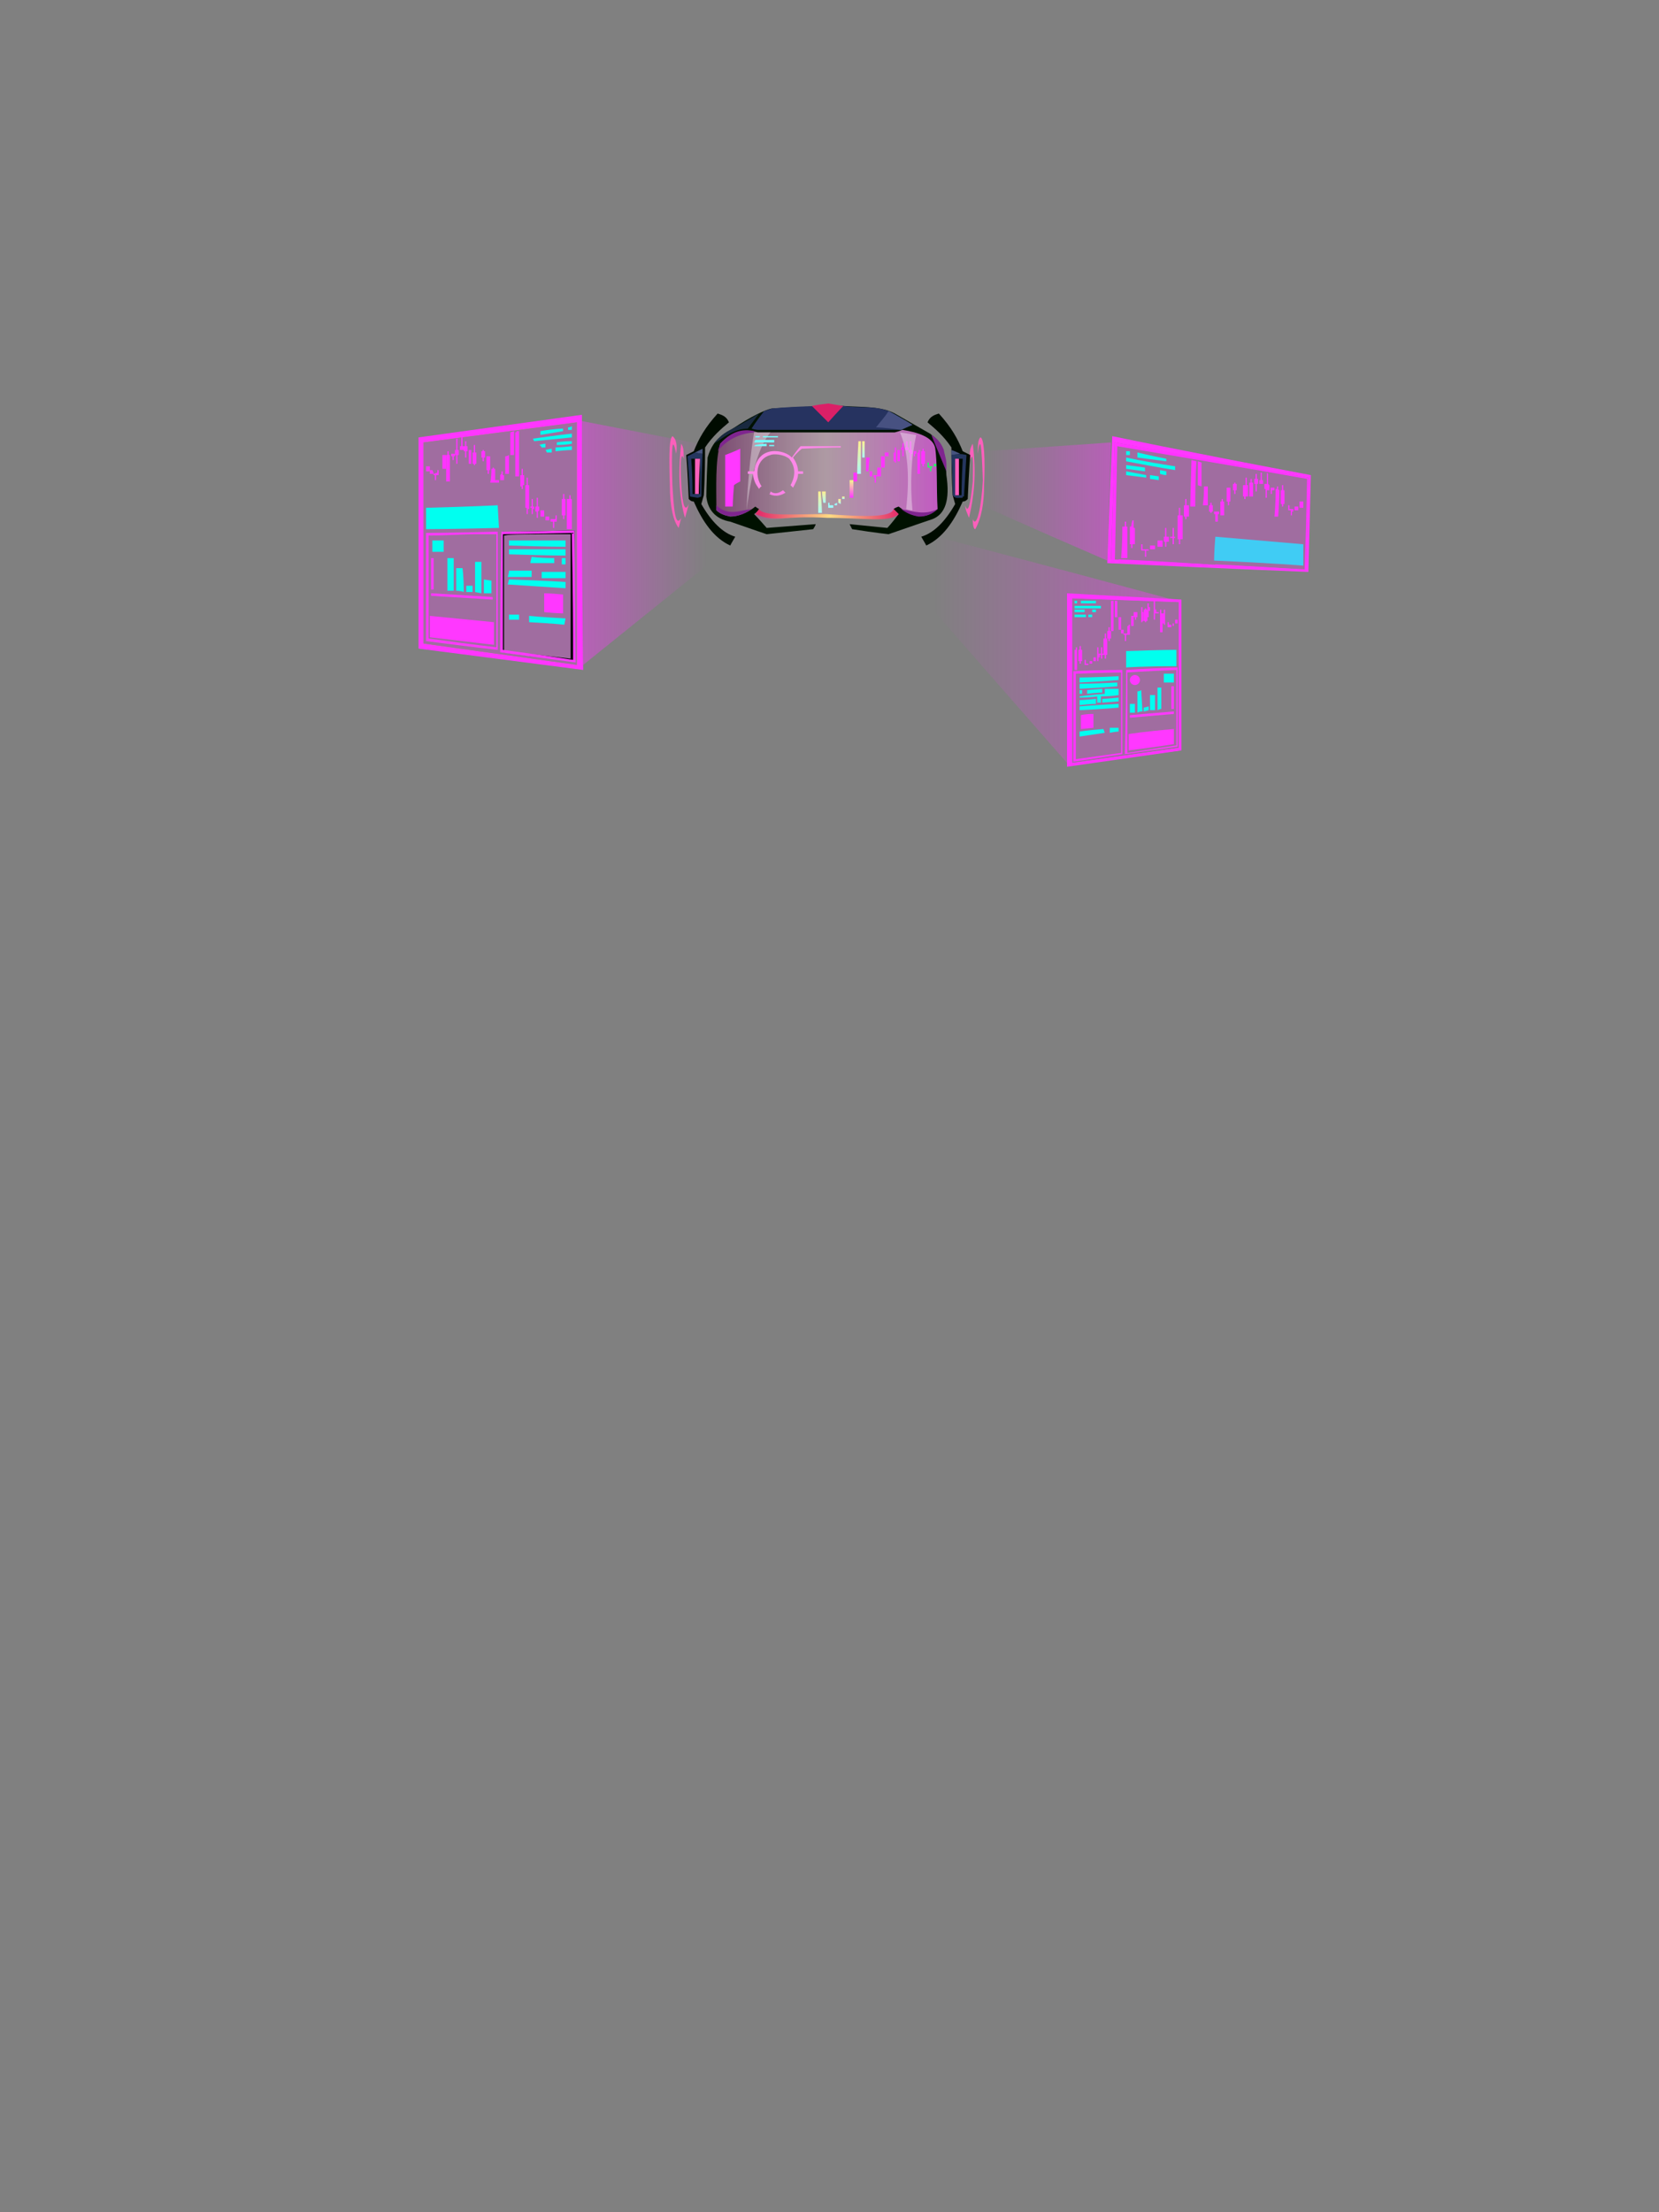 <?xml version="1.0" encoding="UTF-8"?><svg width="1320px" height="1760px" viewBox="0 0 1320 1760" version="1.1" xmlns="http://www.w3.org/2000/svg" xmlns:xlink="http://www.w3.org/1999/xlink"><rect x="0" y="0" width="1320" height="1760" fill="#808080" stroke="none"/><defs><linearGradient x1="0%" y1="44%" x2="80%" y2="44%" id="id-105187"><stop stop-color="#FF37FF" offset="0%"></stop><stop stop-color="#FF37FF" offset="100%" stop-opacity="0"></stop></linearGradient><linearGradient x1="100%" y1="50%" x2="0%" y2="50%" id="id-105188"><stop stop-color="#FF37FF" offset="0%"></stop><stop stop-color="#FF37FF" offset="100%" stop-opacity="0"></stop></linearGradient><linearGradient x1="100%" y1="50%" x2="0%" y2="50%" id="id-105189"><stop stop-color="#FF37FF" offset="0%"></stop><stop stop-color="#FF37FF" offset="100%" stop-opacity="0"></stop></linearGradient><linearGradient x1="100%" y1="50%" x2="0%" y2="50%" id="id-105190"><stop stop-color="#FF37FF" offset="0%"></stop><stop stop-color="#EFBFD6" offset="50%" stop-opacity="0.794"></stop><stop stop-color="#71135F" offset="100%"></stop></linearGradient><linearGradient x1="100%" y1="50%" x2="2%" y2="50%" id="id-105191"><stop stop-color="#E32B6B" offset="0%"></stop><stop stop-color="#FEDB82" offset="49%"></stop><stop stop-color="#E32B6B" offset="100%"></stop></linearGradient><linearGradient x1="50%" y1="1%" x2="50%" y2="100%" id="id-105192"><stop stop-color="#FFEF90" offset="0%"></stop><stop stop-color="#AAF8F6" offset="100%"></stop></linearGradient><linearGradient x1="50%" y1="0%" x2="50%" y2="100%" id="id-105193"><stop stop-color="#FFEF90" offset="1%"></stop><stop stop-color="#AAF8F6" offset="100%"></stop></linearGradient><linearGradient x1="50%" y1="1%" x2="50%" y2="100%" id="id-105194"><stop stop-color="#FFEF90" offset="0%"></stop><stop stop-color="#AAF8F6" offset="100%"></stop></linearGradient><linearGradient x1="50%" y1="1%" x2="50%" y2="100%" id="id-105195"><stop stop-color="#FFEF90" offset="0%"></stop><stop stop-color="#AAF8F6" offset="100%"></stop></linearGradient><linearGradient x1="50%" y1="0%" x2="50%" y2="100%" id="id-105196"><stop stop-color="#F5F58F" offset="0%"></stop><stop stop-color="#FF38FF" offset="100%"></stop></linearGradient><linearGradient x1="50%" y1="1%" x2="50%" y2="100%" id="id-105197"><stop stop-color="#FFEF90" offset="0%"></stop><stop stop-color="#AAF8F6" offset="100%"></stop></linearGradient><linearGradient x1="50%" y1="0%" x2="50%" y2="100%" id="id-105198"><stop stop-color="#FFEF90" offset="0%"></stop><stop stop-color="#AAF8F6" offset="100%"></stop><stop stop-color="#AAF8F6" offset="100%"></stop></linearGradient></defs><g transform=" translate(333,321)" id="id-105199"><path d=" M 4,31 L 126,15 L 126,208 L 4,191 C 4,84 4,31 4,31 Z" fill="#FF37FF" fill-opacity="0.250" id="id-105200"></path><path d=" M 128,12 L 128,210 L 2,193 L 2,29 L 128,12 Z M 126,15 L 4,31 L 4,31 L 4,191 L 126,208 L 126,15 Z" fill="#56D20C" id="id-105201"></path><path d=" M 130,9 C 130,140 131,208 131,212 L 131,212 L 131,212 L 0,195 L 0,27 C 87,15 130,9 130,9 Z M 126,15 L 4,31 L 4,31 L 4,191 L 126,208 L 126,15 Z" fill="#FF36FF" id="id-105201"></path><path d=" M 9,169 C 9,181 9,186 9,186 L 60,192 L 60,174 L 9,169 Z" fill="#FF38FF" id="id-105203"></path><path d=" M 10,153 C 10,151 10,151 10,151 L 59,154 L 59,156 C 26,154 10,153 10,153 Z" fill="#FF37FF" id="id-105204"></path><path d=" M 10,148 L 12,148 L 12,123 L 10,123 C 10,140 10,148 10,148 Z" fill="#FF37FF" id="id-105205"></path><path d=" M 23,149 C 26,149 28,149 28,149 C 28,131 28,123 28,123 L 23,123 C 23,140 23,149 23,149 Z" fill="#00FFF0" id="id-105206"></path><path d=" M 30,149 C 34,149 36,150 36,150 C 36,137 35,131 35,131 L 30,131 C 30,143 30,149 30,149 Z" fill="#00FFF0" id="id-105207"></path><path d=" M 38,150 C 38,146 38,145 38,145 L 43,145 L 43,150 L 38,150 Z" fill="#00FFF0" id="id-105208"></path><polygon points="45 150 45 126 50 126 50 151" fill="#00FFF0" id="id-105209"></polygon><path d=" M 52,151 C 52,144 52,140 52,140 L 58,141 L 58,151 L 52,151 Z" fill="#00FFF0" id="id-105210"></path><path d=" M 20,109 C 14,109 11,109 11,109 C 11,115 11,118 11,118 L 20,118 C 20,112 20,109 20,109 Z" fill="#00FFF0" id="id-105211"></path><path d=" M 124,101 L 124,205 C 124,205 105,203 67,198 L 67,198 L 67,193 C 67,193 67,192 67,192 L 67,188 C 67,188 67,188 67,187 L 67,183 C 67,183 67,183 67,182 L 67,178 C 67,177 67,177 67,177 L 67,173 C 67,173 67,172 67,172 L 67,168 C 67,167 67,167 67,167 L 67,163 C 67,163 67,163 67,162 L 67,157 C 67,157 67,156 67,156 L 67,152 C 67,152 67,151 67,151 L 67,148 C 67,148 67,147 67,147 L 67,142 C 67,142 67,141 67,141 L 67,138 C 67,137 67,137 67,136 L 67,133 C 67,133 67,132 67,132 L 67,127 C 67,126 67,126 67,125 L 67,122 C 67,121 67,121 67,120 L 67,117 C 67,115 67,113 67,111 L 67,108 C 67,107 67,106 67,106 L 67,102 C 67,102 67,102 67,102 L 67,102 C 68,102 87,102 124,101 L 124,101 Z M 121,104 C 89,104 71,104 69,105 L 69,105 C 69,105 69,105 69,105 L 68,105 L 68,105 C 68,162 68,193 68,196 L 68,196 C 68,196 68,196 68,196 L 68,197 L 68,197 C 103,201 121,203 121,203 L 121,104 Z" id="id-105201"></path><path d=" M 72,109 C 72,112 72,113 72,113 C 102,114 117,114 117,114 L 117,109 C 87,109 72,109 72,109 Z" fill="#00FFF0" id="id-105213"></path><path d=" M 72,116 C 72,119 72,120 72,120 C 102,121 117,121 117,121 L 117,116 C 87,116 72,116 72,116 Z" fill="#00FFF0" id="id-105214"></path><path d=" M 90,122 C 89,126 89,127 89,127 C 102,127 108,127 108,127 L 108,123 C 96,123 90,122 90,122 Z" fill="#00FFF0" id="id-105215"></path><path d=" M 117,123 C 115,123 114,123 114,123 C 114,126 114,128 114,128 L 117,128 C 117,124 117,123 117,123 Z" fill="#00FFF0" id="id-105216"></path><path d=" M 117,134 C 104,134 98,134 98,134 C 98,137 98,139 98,139 L 117,139 C 117,136 117,134 117,134 Z" fill="#00FFF0" id="id-105217"></path><path d=" M 117,142 C 117,145 117,147 117,147 C 87,145 71,144 71,144 L 72,140 C 102,141 117,142 117,142 Z" fill="#00FFF0" id="id-105218"></path><path d=" M 90,138 C 78,138 71,138 71,138 C 72,135 72,133 72,133 L 90,133 C 90,137 90,138 90,138 Z" fill="#00FFF0" id="id-105219"></path><path d=" M 100,151 C 100,161 100,166 100,166 C 110,167 115,167 115,167 L 115,152 C 105,151 100,151 100,151 Z" fill="#FF37FF" id="id-105220"></path><path d=" M 88,169 C 88,172 88,174 88,174 C 107,175 116,176 116,176 L 117,171 C 98,170 88,169 88,169 Z" fill="#00FFF0" id="id-105221"></path><path d=" M 80,168 C 74,168 72,168 72,168 C 72,170 72,172 72,172 L 80,172 C 80,169 80,168 80,168 Z" fill="#00FFF0" id="id-105222"></path><path d=" M 122,100 C 120,100 118,100 118,100 C 118,84 118,76 118,76 C 119,76 120,76 120,76 C 120,74 120,73 120,73 C 120,73 121,73 121,73 C 121,75 121,76 121,76 L 122,76 C 122,92 122,100 122,100 Z" fill="#FF34FF" id="id-105223"></path><path d=" M 109,89 C 110,89 110,89 110,89 C 110,92 110,94 110,94 C 108,94 108,94 108,94 C 108,97 108,99 108,99 C 107,99 107,99 107,99 C 107,96 107,94 107,94 C 106,94 105,94 105,94 C 105,93 105,92 105,92 L 109,92 C 109,90 109,89 109,89 Z" fill="#FF34FF" id="id-105224"></path><path d=" M 104,90 C 104,92 104,93 104,93 C 102,93 101,93 101,93 L 101,90 C 103,90 104,90 104,90 Z" fill="#FF34FF" id="id-105225"></path><path d=" M 100,90 C 98,90 97,90 97,90 C 97,87 97,85 97,85 L 100,85 C 100,88 100,90 100,90 Z" fill="#FF34FF" id="id-105226"></path><path d=" M 93,86 C 94,86 94,86 94,86 C 94,89 94,91 94,91 L 95,91 C 95,87 95,86 95,86 C 96,85 96,85 96,85 C 96,83 96,82 96,82 L 95,82 C 95,78 95,75 95,75 C 94,75 94,75 94,75 C 94,80 94,82 94,82 L 93,82 C 93,84 93,86 93,86 Z" fill="#FF34FF" id="id-105227"></path><path d=" M 91,88 C 90,88 90,88 90,88 C 90,85 90,83 90,83 C 89,83 89,83 89,83 C 89,83 89,82 89,82 C 89,82 90,82 90,82 C 90,78 90,76 90,76 C 90,76 91,76 91,76 C 91,80 91,82 91,82 C 91,82 92,82 92,82 C 92,83 92,84 92,84 L 91,84 C 91,87 91,88 91,88 Z" fill="#FF34FF" id="id-105228"></path><path d=" M 86,88 C 86,88 87,88 87,88 C 87,85 87,84 87,84 C 88,84 88,84 88,84 C 88,71 88,65 88,65 C 87,65 87,65 87,65 C 87,61 87,59 87,59 C 86,59 86,59 86,59 C 86,63 86,65 86,65 C 85,65 85,65 85,65 C 85,77 85,83 85,83 L 86,83 C 86,86 86,88 86,88 Z" fill="#FF34FF" id="id-105229"></path><path d=" M 83,68 C 82,68 82,68 82,68 C 82,66 82,66 82,66 C 81,66 81,66 81,66 C 81,60 81,57 81,57 C 81,57 82,57 82,57 C 82,54 82,52 82,52 C 83,52 83,52 83,52 C 83,56 83,57 83,57 C 84,57 84,57 84,57 L 84,65 L 83,65 C 83,67 83,68 83,68 Z" fill="#FF34FF" id="id-105230"></path><path d=" M 77,58 C 79,58 80,58 80,58 C 80,34 80,22 80,22 C 79,22 78,22 78,22 C 78,21 78,21 78,21 C 78,21 78,21 78,21 C 78,22 78,23 78,23 L 77,23 C 77,46 77,58 77,58 Z" fill="#FF34FF" id="id-105231"></path><path d=" M 76,41 C 74,41 73,41 73,41 C 73,29 73,23 73,23 L 76,22 C 76,35 76,41 76,41 Z" fill="#FF34FF" id="id-105232"></path><path d=" M 69,42 C 71,42 72,41 72,41 C 72,51 72,56 72,56 L 69,56 C 69,47 69,42 69,42 Z" fill="#FF34FF" id="id-105233"></path><path d=" M 68,61 C 66,61 65,61 65,61 C 65,58 65,57 65,57 C 66,56 66,56 66,56 C 66,55 66,54 66,54 L 67,54 L 67,57 L 68,57 C 68,59 68,61 68,61 Z" fill="#FF34FF" id="id-105234"></path><path d=" M 63,69 C 63,69 63,69 63,69 C 63,65 63,63 63,63 C 64,63 64,63 64,63 C 64,61 64,61 64,61 C 62,61 61,61 61,61 L 61,63 L 63,63 C 63,67 63,69 63,69 Z" fill="#FF34FF" id="id-105235"></path><path d=" M 57,63 C 60,63 61,63 61,63 C 61,56 61,52 61,52 C 60,52 60,52 60,52 C 60,51 60,51 60,51 C 59,51 59,51 59,51 C 59,52 59,52 59,52 L 58,52 C 58,60 57,63 57,63 Z" fill="#FF34FF" id="id-105236"></path><path d=" M 56,53 C 56,55 56,56 56,56 C 55,56 55,56 55,56 C 55,54 55,53 55,53 C 54,53 54,53 54,53 C 54,46 54,42 54,42 L 57,42 L 57,53 C 56,53 56,53 56,53 Z" fill="#FF34FF" id="id-105237"></path><path d=" M 51,43 C 51,45 51,46 51,46 C 52,46 52,46 52,46 C 52,44 52,43 52,43 C 53,43 53,43 53,43 C 53,40 53,38 53,38 C 53,38 52,38 52,38 C 52,38 52,37 52,37 C 52,37 51,37 51,37 C 51,38 51,38 51,38 L 50,38 L 50,43 C 51,43 51,43 51,43 Z" fill="#FF34FF" id="id-105238"></path><path d=" M 46,48 C 45,48 45,48 45,48 C 45,49 45,49 45,49 C 44,49 44,49 44,49 C 44,48 44,48 44,48 C 44,48 43,48 43,48 C 43,42 43,39 43,39 C 44,39 44,39 44,39 C 44,35 44,33 44,33 L 45,33 L 45,39 L 46,39 C 46,45 46,48 46,48 Z" fill="#FF34FF" id="id-105239"></path><path d=" M 40,48 C 40,48 41,48 41,48 C 41,49 41,50 41,50 C 41,50 41,50 41,50 C 41,48 41,48 41,48 C 42,48 42,48 42,48 C 42,40 42,37 42,37 C 42,37 41,37 41,37 C 41,35 41,34 41,34 L 41,34 C 41,36 41,37 41,37 L 40,37 C 40,44 40,48 40,48 Z" fill="#FF34FF" id="id-105240"></path><path d=" M 38,43 C 38,43 37,43 37,43 C 37,39 37,38 37,38 C 37,38 36,38 36,38 C 36,35 36,34 36,34 C 37,34 37,34 37,34 C 37,31 37,30 37,30 L 38,30 L 38,34 L 39,34 L 39,38 L 38,38 C 38,41 38,43 38,43 Z" fill="#FF34FF" id="id-105241"></path><path d=" M 33,37 C 33,35 33,34 33,34 L 34,34 L 34,27 L 35,27 L 35,34 L 36,34 L 36,37 C 34,37 33,37 33,37 Z" fill="#FF34FF" id="id-105242"></path><polygon points="30 28 31 28 31 37 32 37 32 41 31 41 31 48 30 48 30 41 29 41 29 37 30 37" fill="#FF34FF" id="id-105243"></polygon><polygon points="29 40 29 42 28 42 28 45 27 45 27 42 26 42 26 40" fill="#FF34FF" id="id-105244"></polygon><path d=" M 25,62 C 23,62 22,62 22,62 C 22,48 22,41 22,41 L 23,41 C 23,39 23,38 23,38 L 24,38 L 24,41 L 25,41 C 25,55 25,62 25,62 Z" fill="#FF34FF" id="id-105245"></path><path d=" M 19,52 L 20,52 C 20,54 20,54 20,54 L 20,54 L 20,52 L 22,52 L 22,41 L 20,41 L 20,37 L 20,37 L 20,41 L 19,41 C 19,49 19,52 19,52 Z" fill="#FF34FF" id="id-105246"></path><path d=" M 16,53 C 16,55 16,57 16,57 L 14,57 C 14,59 14,61 14,61 L 13,61 C 13,58 13,57 13,57 C 13,57 12,57 12,57 C 12,56 12,56 12,56 L 15,55 L 15,53 C 16,53 16,53 16,53 Z" fill="#FF34FF" id="id-105247"></path><path d=" M 12,56 L 9,56 C 9,54 9,53 9,53 L 11,53 C 12,55 12,56 12,56 Z" fill="#FF34FF" id="id-105248"></path><path d=" M 9,54 L 6,54 L 6,50 L 9,50 C 9,52 9,54 9,54 Z" fill="#FF34FF" id="id-105249"></path><path d=" M 6,100 C 6,89 6,83 6,83 C 44,82 63,81 63,81 L 64,99 C 25,100 6,100 6,100 Z" fill="#00FFF0" id="id-105250"></path><path d=" M 101,37 C 105,36 106,36 106,36 C 106,38 106,39 106,39 L 102,39 C 102,38 101,37 101,37 Z" fill="#00FFF0" id="id-105251"></path><path d=" M 98,35 C 97,33 96,33 96,33 C 99,32 101,32 101,32 L 101,35 C 99,35 98,35 98,35 Z" fill="#00FFF0" id="id-105252"></path><path d=" M 92,30 C 91,28 91,28 91,28 C 112,25 122,24 122,24 L 122,27 C 102,29 92,30 92,30 Z" fill="#00FFF0" id="id-105253"></path><path d=" M 110,31 C 110,33 110,33 110,33 C 118,33 122,32 122,32 L 122,30 C 114,30 110,31 110,31 Z" fill="#00FFF0" id="id-105254"></path><path d=" M 109,35 C 109,37 109,38 109,38 C 118,37 122,37 122,37 L 122,34 C 113,35 109,35 109,35 Z" fill="#00FFF0" id="id-105255"></path><path d=" M 97,25 C 97,23 97,22 97,22 C 109,20 115,20 115,20 L 115,22 C 103,24 97,25 97,25 Z" fill="#00FFF0" id="id-105256"></path><path d=" M 119,21 C 119,20 119,19 119,19 C 121,19 122,18 122,18 L 122,21 C 120,21 119,21 119,21 Z" fill="#00FFF0" id="id-105257"></path><path d=" M 116,92 C 116,92 115,92 115,92 C 115,90 115,89 115,89 C 114,89 114,89 114,89 C 114,81 114,76 114,76 C 115,76 115,76 115,76 C 115,73 115,72 115,72 L 116,72 C 116,75 116,76 116,76 L 117,76 L 117,89 L 116,89 L 116,92 Z" fill="#FF34FF" id="id-105258"></path><polygon points="520 155 520 286 605 274 605 158" fill="#FF37FF" fill-opacity="0.250" id="id-105259"></polygon><polygon points="130 14 254 38 254 109 131 208" fill="url(#id-105187)" opacity="0.429" id="id-105260"></polygon><path d=" M 516,151 L 607,156 L 607,276 L 516,289 L 516,151 Z M 520,155 L 520,286 L 605,274 L 605,158 L 520,155 Z" fill="#FF34FF" id="id-105201"></path><path d=" M 518,153 L 606,157 L 606,276 L 518,288 L 518,153 Z M 520,155 L 520,286 L 605,274 L 605,158 L 520,155 Z" fill="#FF34FF" id="id-105201"></path><polygon points="522 168 522 170 531 170 531 168" fill="#00FFEE" id="id-105263"></polygon><polygon points="533 168 533 170 536 170 536 168" fill="#00FFEE" id="id-105264"></polygon><polygon points="522 164 522 166 530 166 530 164" fill="#00FFEE" id="id-105265"></polygon><polygon points="536 164 536 166 539 166 539 164" fill="#00FFEE" id="id-105266"></polygon><polygon points="522 163 522 161 543 161 543 163" fill="#00FFEE" id="id-105267"></polygon><polygon points="522 157 522 159 524 159 524 157" fill="#00FFEE" id="id-105268"></polygon><polygon points="527 157 527 159 539 159 539 157" fill="#00FFEE" id="id-105269"></polygon><polygon points="551 157 553 157 553 181 551 181" fill="#FF34FF" id="id-105270"></polygon><polygon points="554 170 556 170 556 157 554 157" fill="#FF34FF" id="id-105271"></polygon><polygon points="557 170 559 170 559 180 557 180" fill="#FF34FF" id="id-105272"></polygon><polygon points="522 212 524 212 524 196 524 196 524 194 523 194 523 196 522 196" fill="#FF34FF" id="id-105273"></polygon><polygon points="525 205 526 205 526 207 527 207 527 205 528 205 528 196 527 196 527 193 526 193 526 196 525 196" fill="#FF34FF" id="id-105274"></polygon><polygon points="530 204 530 208 532 208 532 211 532 211 532 208 533 208 533 207 531 207 531 204" fill="#FF34FF" id="id-105275"></polygon><polygon points="534 205 534 207 536 207 536 205" fill="#FF34FF" id="id-105276"></polygon><polygon points="537 205 539 205 539 202 537 202" fill="#FF34FF" id="id-105277"></polygon><polygon points="540 202 540 202 540 205 541 205 541 202 542 202 542 199 541 199 541 194 540 194 540 199 540 199" fill="#FF34FF" id="id-105278"></polygon><polygon points="543 203 544 203 544 200 545 200 545 199 544 199 544 194 543 194 543 199 542 199 542 200 543 200" fill="#FF34FF" id="id-105279"></polygon><polygon points="546 203 547 203 547 200 548 200 548 187 547 187 547 183 546 183 546 187 545 187 545 200 546 200" fill="#FF34FF" id="id-105280"></polygon><polygon points="549 187 549 189 550 189 550 187 551 187 551 181 550 181 550 178 549 178 549 181 548 181 548 187" fill="#FF34FF" id="id-105281"></polygon><polygon points="559 183 560 183 560 184 560 184 560 183 561 183 561 180 560 180 560 179 560 179 560 180 559 180" fill="#FF34FF" id="id-105282"></polygon><polygon points="564 183 564 184 563 184 563 189 562 189 562 184 561 184 561 183" fill="#FF34FF" id="id-105283"></polygon><polygon points="565 177 565 176 566 176 566 177 566 177 566 184 564 184 564 177" fill="#FF34FF" id="id-105284"></polygon><polygon points="568 178 568 178 568 177 567 177 567 169 569 169 569 177 568 177" fill="#FF34FF" id="id-105285"></polygon><polygon points="570 172 571 172 571 170 572 170 572 166 571 166 571 166 570 166 570 166 569 166 569 170 570 170" fill="#FF34FF" id="id-105286"></polygon><polygon points="575 173 575 173 575 166 575 166 575 162 576 162 576 166 577 166 577 173 576 173 576 174 575 174" fill="#FF34FF" id="id-105287"></polygon><polygon points="578 164 578 163 579 163 579 164 580 164 580 173 579 173 579 174 578 174 578 173 577 173 577 164" fill="#FF34FF" id="id-105288"></polygon><polygon points="580 170 581 170 581 165 582 165 582 162 581 162 581 159 580 159 580 162 580 162" fill="#FF34FF" id="id-105289"></polygon><polygon points="585 167 585 167 585 164 585 164 585 157 586 157 586 164 587 164 587 166 589 166 589 167 586 167 586 172 585 172" fill="#FF34FF" id="id-105290"></polygon><polygon points="590 167 590 167 590 182 592 182 592 167 591 167 591 164 590 164" fill="#FF34FF" id="id-105291"></polygon><polygon points="593 167 592 167 592 175 593 175 593 176 594 176 594 175 594 175 594 167 594 167 594 164 593 164" fill="#FF34FF" id="id-105292"></polygon><polygon points="597 174 597 176 599 176 599 178 596 178 596 174" fill="#FF34FF" id="id-105293"></polygon><polygon points="600 175 601 175 601 177 600 177" fill="#FF34FF" id="id-105294"></polygon><polygon points="602 175 604 175 604 172 602 172" fill="#FF34FF" id="id-105295"></polygon><path d=" M 560,212 C 560,228 560,241 560,251 L 560,253 C 560,255 560,256 560,257 L 560,259 C 560,259 560,259 560,259 L 560,261 C 560,261 560,261 560,262 L 560,263 C 560,263 560,263 560,264 L 560,265 C 560,265 560,265 560,265 L 560,267 C 560,267 560,267 560,267 L 560,269 C 560,269 560,269 560,269 L 560,270 C 560,270 560,271 560,271 L 560,273 C 560,273 560,273 560,273 L 560,274 C 560,275 560,275 560,275 L 560,277 C 560,277 560,277 560,277 L 560,278 C 560,279 560,279 560,279 L 560,279 L 560,279 L 521,285 C 521,279 521,273 521,268 L 521,266 C 521,263 521,260 521,258 L 521,256 C 521,254 521,253 521,252 L 521,250 C 521,249 521,248 521,247 L 521,245 C 521,245 521,245 521,244 L 521,242 C 521,242 521,242 521,242 L 521,240 C 521,240 521,239 521,239 L 521,237 C 521,237 521,237 521,236 L 521,234 C 521,234 521,234 521,233 L 521,232 C 521,232 521,231 521,231 L 521,229 C 521,229 521,229 521,228 L 521,226 C 521,226 521,226 521,226 L 521,224 C 521,223 521,223 521,223 L 521,221 C 521,221 521,221 521,221 L 521,218 C 521,218 521,218 521,218 L 521,216 C 521,216 521,215 521,215 L 521,213 L 521,213 C 546,212 559,212 560,212 L 560,212 L 560,212 Z M 559,214 C 559,214 547,214 523,215 L 523,215 L 523,216 C 523,216 523,216 523,216 L 523,217 C 523,217 523,217 523,217 L 523,218 C 523,218 523,218 523,218 L 523,219 C 523,219 523,219 523,219 L 523,220 C 523,220 523,221 523,221 L 523,221 C 523,222 523,222 523,223 L 523,224 C 523,234 523,254 523,283 L 523,283 L 559,278 L 559,278 L 559,278 C 559,278 559,278 559,278 L 559,278 C 559,278 559,278 559,278 L 559,277 C 559,277 559,277 559,277 L 559,277 C 559,272 559,251 559,214 Z" fill="#FF34FF" id="id-105201"></path><path d=" M 526,218 C 526,221 526,222 526,222 C 546,221 557,220 557,220 L 557,217 C 536,218 526,218 526,218 Z" fill="#00FFF0" id="id-105297"></path><path d=" M 526,223 C 526,226 526,227 526,227 C 546,226 556,225 556,225 L 556,222 C 536,223 526,223 526,223 Z" fill="#00FFF0" id="id-105298"></path><path d=" M 526,228 C 527,228 528,228 528,228 L 528,231 L 526,231 C 526,229 526,228 526,228 Z" fill="#00FFF0" id="id-105299"></path><path d=" M 532,228 C 532,230 532,231 532,231 C 540,230 544,230 544,230 L 544,227 L 532,228 Z" fill="#00FFF0" id="id-105300"></path><path d=" M 526,236 C 526,238 526,240 526,240 C 534,239 539,239 539,239 L 539,235 C 530,236 526,236 526,236 Z" fill="#00FFF0" id="id-105301"></path><path d=" M 544,235 C 544,237 544,238 544,238 L 557,237 L 557,234 C 548,235 544,235 544,235 Z" fill="#00FFF0" id="id-105302"></path><path d=" M 526,241 C 526,243 526,244 526,244 C 546,243 557,242 557,242 L 557,239 C 536,240 526,241 526,241 Z" fill="#00FFF0" id="id-105303"></path><path d=" M 527,248 C 527,255 527,259 527,259 L 537,258 L 537,247 C 530,247 527,248 527,248 Z" fill="#FF34FF" id="id-105304"></path><path d=" M 526,261 C 526,264 526,265 526,265 C 539,263 546,262 546,262 L 545,259 C 532,260 526,261 526,261 Z" fill="#00FFF0" id="id-105305"></path><path d=" M 550,258 C 550,261 550,262 550,262 C 555,261 557,261 557,261 L 557,258 L 550,258 Z" fill="#00FFF0" id="id-105306"></path><path d=" M 526,233 C 526,234 526,234 526,234 C 535,234 540,233 540,233 C 540,236 540,238 540,238 C 542,238 543,238 543,238 C 543,235 543,233 543,233 C 552,233 557,232 557,232 C 557,229 557,227 557,227 C 550,227 546,227 546,227 L 546,231 C 533,232 526,233 526,233 Z" fill="#00FFF0" id="id-105307"></path><path d=" M 604,210 L 604,211 C 604,211 604,211 604,211 L 604,212 C 604,212 604,212 604,212 L 604,213 C 604,213 604,213 604,213 L 604,214 C 604,214 604,214 604,214 L 604,215 C 604,215 604,215 604,215 L 604,216 C 604,216 604,216 604,216 L 604,217 C 604,217 604,218 604,218 L 604,219 C 604,219 604,219 604,220 L 604,221 C 604,231 604,249 604,273 L 604,273 L 562,279 L 562,279 L 562,279 C 562,279 562,279 562,279 L 562,279 C 562,275 563,253 563,212 C 563,212 576,211 604,210 L 604,210 Z M 603,212 C 577,213 564,214 564,214 C 564,254 564,275 564,277 L 564,278 C 564,278 564,278 564,278 L 564,278 L 564,278 C 590,274 603,272 603,272 L 603,212 Z" fill="#FF38FF" id="id-105201"></path><path d=" M 566,248 C 566,249 566,250 566,250 C 589,248 601,247 601,247 L 601,245 C 577,247 566,248 566,248 Z" fill="#FF38FF" id="id-105309"></path><path d=" M 565,263 C 565,271 565,276 565,276 C 589,273 601,271 601,271 L 601,259 C 577,261 565,263 565,263 Z" fill="#FF38FF" id="id-105310"></path><path d=" M 566,246 C 569,246 570,246 570,246 C 570,241 570,239 570,239 L 566,239 C 566,244 566,246 566,246 Z" fill="#00FFF0" id="id-105311"></path><path d=" M 572,246 C 572,234 572,229 572,229 C 574,229 575,228 575,228 L 576,245 C 573,245 572,246 572,246 Z" fill="#00FFF0" id="id-105312"></path><path d=" M 577,245 C 577,243 577,242 577,242 L 581,241 L 581,244 C 578,245 577,245 577,245 Z" fill="#00FFF0" id="id-105313"></path><path d=" M 582,244 C 585,244 586,244 586,244 C 586,236 586,232 586,232 L 582,232 C 582,240 582,244 582,244 Z" fill="#00FFF0" id="id-105314"></path><path d=" M 588,244 C 590,243 591,243 591,243 C 591,231 591,226 591,226 L 588,226 C 588,238 588,244 588,244 Z" fill="#00FFF0" id="id-105315"></path><path d=" M 601,243 C 600,243 599,243 599,243 C 599,231 599,225 599,225 L 601,225 C 601,237 601,243 601,243 Z" fill="#FF38FF" id="id-105316"></path><path d=" M 601,222 C 596,222 593,222 593,222 C 593,218 593,215 593,215 L 601,215 C 601,220 601,222 601,222 Z" fill="#00FFF0" id="id-105317"></path><circle cx="570" cy="220" r="4" fill="#FF38FF" id="id-105318"></circle><path d=" M 563,210 C 563,201 563,197 563,197 C 590,196 603,196 603,196 L 603,209 C 576,209 563,210 563,210 Z" fill="#00FFEE" id="id-105319"></path><path d=" M 600,156 C 474,122 412,106 412,106 C 411,145 410,165 410,165 L 516,286 L 516,151 C 572,154 600,156 600,156 Z" fill="url(#id-105188)" opacity="0.429" id="id-105320"></path><path d=" M 552,26 C 552,26 604,37 710,57 L 710,57 L 708,134 C 708,134 655,132 548,127 C 548,127 549,94 552,26 Z M 554,31 C 552,93 551,124 551,124 L 706,132 L 708,59 C 674,53 646,48 623,44 L 619,43 C 576,35 554,31 554,31 Z" fill="#FF38FF" id="id-105201"></path><path d=" M 554,31 C 552,95 551,127 551,127 C 553,127 554,127 554,127 L 556,34 C 657,51 707,60 707,60 C 706,109 705,133 705,133 C 706,133 706,133 706,133 L 708,59 C 606,40 554,31 554,31 Z" fill="#FF34FF" id="id-105322"></path><path d=" M 557,124 C 557,126 557,127 557,127 C 604,129 628,130 628,130 L 628,128 C 581,125 557,124 557,124 Z" fill="#FF34FF" id="id-105323"></path><path d=" M 634,128 C 634,129 634,130 634,130 C 679,132 702,133 702,133 L 702,132 C 657,129 634,128 634,128 Z" fill="#FF34FF" id="id-105324"></path><path d=" M 559,123 C 562,123 564,123 564,123 C 564,106 564,98 564,98 C 564,98 563,98 563,98 C 563,96 563,94 563,94 L 562,94 C 562,97 562,98 562,98 L 560,98 C 560,115 559,123 559,123 Z" fill="#FF34FF" id="id-105325"></path><path d=" M 567,115 C 568,115 568,115 568,115 C 568,113 568,112 568,112 C 569,112 570,112 570,112 C 570,103 570,99 570,99 C 569,99 569,99 569,99 C 569,95 569,93 569,93 C 568,93 568,93 568,93 C 567,97 567,98 567,98 L 566,98 C 566,107 566,112 566,112 L 567,112 C 567,114 567,115 567,115 Z" fill="#FF34FF" id="id-105326"></path><path d=" M 634,106 C 633,118 633,125 633,125 C 680,127 704,129 704,129 L 704,112 C 657,108 634,106 634,106 Z" fill="#00FFF0" id="id-105327"></path><path d=" M 575,112 C 575,116 575,117 575,117 C 577,117 578,117 578,117 C 578,121 578,122 578,122 L 579,122 L 579,117 L 581,117 L 581,116 L 576,116 L 576,112 C 575,112 575,112 575,112 Z" fill="#FF34FF" id="id-105328"></path><polygon points="582 113 582 116 586 116 586 113" fill="#FF34FF" id="id-105329"></polygon><polygon points="588 114 592 114 592 109 588 109" fill="#FF34FF" id="id-105330"></polygon><polygon points="594 114 595 114 595 110 597 110 597 106 595 106 595 99 594 99 594 106 593 106 593 110 594 110" fill="#FF34FF" id="id-105331"></polygon><polygon points="600 112 601 112 601 107 602 107 602 106 601 106 601 99 600 99 600 106 598 106 598 107 600 107" fill="#FF34FF" id="id-105332"></polygon><polygon points="604 108 605 108 605 112 606 112 606 108 608 108 608 89 606 89 606 83 605 83 605 89 604 89" fill="#FF34FF" id="id-105333"></polygon><polygon points="610 92 611 92 611 90 613 90 613 81 611 81 611 76 610 76 610 81 609 81 609 90 610 90" fill="#FF34FF" id="id-105334"></polygon><path d=" M 614,82 L 618,82 C 618,58 619,46 619,46 L 615,45 L 614,82 Z" fill="#FF34FF" id="id-105335"></path><path d=" M 620,65 L 623,66 C 623,53 623,47 623,47 L 620,46 L 620,65 Z" fill="#FF34FF" id="id-105336"></path><path d=" M 625,66 C 625,76 624,81 624,81 L 628,81 L 628,66 C 626,66 625,66 625,66 Z" fill="#FF34FF" id="id-105337"></path><polygon points="629 86 630 86 630 87 631 87 631 86 632 86 632 81 631 81 631 79 630 79 630 81 629 81" fill="#FF34FF" id="id-105338"></polygon><polygon points="634 88 634 94 636 94 636 88 637 88 637 86 633 86 633 88" fill="#FF34FF" id="id-105339"></polygon><polygon points="638 89 641 89 641 78 640 78 640 76 639 76 639 78 638 78" fill="#FF34FF" id="id-105340"></polygon><polygon points="643 67 643 78 644 78 644 81 645 81 645 78 646 78 646 67" fill="#FF34FF" id="id-105341"></polygon><polygon points="649 69 648 69 648 64 649 64 649 63 650 63 650 64 651 64 651 69 650 69 650 72 649 72" fill="#FF34FF" id="id-105342"></polygon><polygon points="656 74 657 74 657 76 658 76 658 74 660 74 660 65 659 65 659 59 658 59 658 65 656 65" fill="#FF34FF" id="id-105343"></polygon><polygon points="661 74 662 74 662 76 662 76 662 74 664 74 664 63 663 63 663 60 662 60 662 63 661 63" fill="#FF34FF" id="id-105344"></polygon><polygon points="667 70 666 70 666 64 665 64 665 60 666 60 666 56 667 56 667 60 668 60 668 64 667 64" fill="#FF34FF" id="id-105345"></polygon><polygon points="670 61 669 61 669 64 672 64 672 61 671 61 671 55 670 55" fill="#FF34FF" id="id-105346"></polygon><path d=" M 675,64 C 674,64 673,64 673,64 C 673,67 673,68 673,68 C 674,68 674,68 674,68 C 674,73 674,75 674,75 C 675,75 675,75 675,75 C 675,71 675,69 675,69 C 676,69 677,69 677,69 C 677,66 677,65 677,65 C 676,64 676,64 676,64 C 676,58 676,56 676,56 L 675,55 C 675,61 675,64 675,64 Z" fill="#FF34FF" id="id-105347"></path><path d=" M 678,67 C 680,67 681,67 681,67 C 681,69 681,69 681,69 C 680,69 679,69 679,69 C 679,71 679,72 679,72 L 678,72 L 678,69 L 678,69 C 678,68 678,67 678,67 Z" fill="#FF34FF" id="id-105348"></path><path d=" M 683,68 C 682,68 682,68 682,68 C 682,82 681,90 681,90 C 683,90 684,90 684,90 C 685,76 685,69 685,69 C 684,69 684,68 684,68 C 684,67 684,66 684,66 L 683,66 C 683,67 683,68 683,68 Z" fill="#FF34FF" id="id-105349"></path><polygon points="687 69 687 65 688 65 688 69 689 69 689 80 688 80 688 82 687 82 687 80 686 80 686 69" fill="#FF34FF" id="id-105350"></polygon><polygon points="692 81 693 81 693 84 696 84 696 86 695 86 695 89 694 89 694 85 692 85" fill="#FF34FF" id="id-105351"></polygon><polygon points="697 82 700 82 700 85 697 85" fill="#FF34FF" id="id-105352"></polygon><polygon points="701 78 704 78 704 83 701 83" fill="#FF34FF" id="id-105353"></polygon><path d=" M 548,125 C 481,96 448,81 448,81 C 449,52 450,38 450,38 L 551,31 C 549,94 548,125 548,125 Z" fill="url(#id-105189)" opacity="0.429" id="id-105354"></path><path d=" M 258,20 C 342,19 384,19 384,19 C 395,23 409,21 412,34 C 414,68 414,85 414,85 C 397,90 389,92 389,92 L 383,88 C 374,93 360,91 346,90 C 317,90 302,90 302,90 C 282,93 271,93 267,90 C 257,89 253,89 253,89 C 240,85 234,83 234,83 L 237,31 C 251,19 258,16 258,20 Z" fill="url(#id-105190)" opacity="0.518" id="id-105355"></path><path d=" M 445,40 C 445,34 445,29 447,27 C 450,27 451,44 450,65 C 450,79 448,91 443,100 C 442,100 441,98 441,92 C 444,100 448,82 449,61 C 448,32 447,25 445,40 Z" fill="#FB5FBB" id="id-105356"></path><path d=" M 435,81 C 435,85 437,88 438,91 C 442,74 444,56 441,32 C 439,35 438,39 439,45 C 442,35 441,56 441,62 C 439,82 437,88 435,81 Z" fill="#FB5FBB" id="id-105357"></path><path d=" M 205,40 C 202,25 201,33 202,65 C 203,81 204,100 209,91 L 207,99 C 203,94 200,83 200,65 C 199,35 200,28 202,26 C 205,28 206,33 205,40 Z" fill="#FB5FBB" id="id-105358"></path><path d=" M 215,80 C 213,88 212,91 212,91 C 208,77 206,58 209,32 C 210,34 211,34 211,44 C 209,38 208,45 209,64 C 210,81 212,87 215,80 Z" fill="#FB5FBB" id="id-105359"></path><path d=" M 252,106 C 249,111 248,113 248,113 C 235,107 226,94 219,78 C 217,78 216,77 215,76 C 214,52 213,41 213,41 C 217,39 219,38 219,38 C 223,28 228,19 238,8 C 241,9 245,10 247,15 C 241,20 234,26 228,35 C 228,60 227,73 227,73 L 225,80 C 233,94 242,103 252,106 Z" fill="#000B00" id="id-105360"></path><path d=" M 438,106 C 435,111 434,113 434,113 C 421,107 412,94 405,78 C 403,78 402,77 401,76 C 400,52 399,41 399,41 C 403,39 405,38 405,38 C 409,28 414,19 424,8 C 427,9 431,10 433,15 C 427,20 420,26 414,35 C 414,60 413,73 413,73 L 411,80 C 419,94 428,103 438,106 Z" transform=" translate(419,60) scale(-1,1) translate(-419,-60)" fill="#000B00" id="id-105361"></path><path d=" M 250,20 C 245,24 235,26 230,43 C 229,64 229,74 229,74 C 230,84 236,92 248,94 C 268,101 277,104 277,104 L 314,100 C 316,97 316,96 316,96 L 277,99 C 271,92 267,88 267,88 C 270,86 271,84 271,84 C 269,83 268,82 268,82 C 262,87 254,90 248,90 C 244,89 240,88 237,85 C 237,67 236,46 240,32 C 248,24 257,19 270,23 C 343,23 379,23 379,23 C 383,22 385,21 385,21 C 398,23 409,27 411,35 C 413,47 412,67 413,84 C 401,94 391,89 382,82 C 379,83 378,84 378,84 C 381,87 382,88 382,88 C 376,96 373,99 373,99 C 353,97 343,96 343,96 C 344,98 345,100 345,100 C 364,103 374,104 374,104 C 397,96 409,92 409,92 C 419,88 423,77 420,57 C 419,34 416,31 407,24 L 379,8 C 368,2 352,3 338,2 C 315,2 298,3 281,4 C 276,5 265,10 250,20 Z" fill="#001100" id="id-105362"></path><path d=" M 275,6 C 268,15 265,20 265,20 C 268,21 270,21 271,21 C 347,21 384,21 384,21 C 390,18 393,17 393,17 C 383,11 378,8 378,8 C 366,1 351,4 338,2 C 321,2 302,2 281,4 C 278,5 276,6 275,6 Z" fill="#263360" id="id-105363"></path><path d=" M 313,2 C 321,10 326,15 326,15 C 334,6 338,2 338,2 L 326,0 C 317,1 313,2 313,2 Z" fill="#DB2067" id="id-105364"></path><path d=" M 393,17 L 384,21 C 370,19 364,19 364,19 C 367,15 371,11 374,6 C 381,10 387,13 393,17 Z" fill="#475181" id="id-105365"></path><path d=" M 271,8 C 265,16 262,20 262,20 C 251,20 243,27 235,32 C 238,29 240,25 248,21 C 258,16 266,11 271,8 Z" fill="#19293F" id="id-105366"></path><path d=" M 244,41 C 252,38 256,36 256,36 C 256,53 256,62 256,62 C 252,64 251,65 251,65 C 250,77 250,82 250,82 L 244,82 C 244,55 244,41 244,41 Z" fill="#FF38FF" id="id-105367"></path><path d=" M 261,85 C 262,62 264,41 267,23 C 269,23 270,23 270,23 L 280,23 C 271,34 265,54 261,85 Z" fill="#FFFFFF" fill-opacity="0.360" id="id-105368"></path><path d=" M 280,70 C 280,72 279,72 279,72 C 283,74 287,74 292,71 L 290,69 C 286,72 283,72 280,70 Z" fill="#FD80E8" id="id-105369"></path><path d=" M 554,31 C 552,93 551,124 551,124 L 706,132 L 708,59 C 606,40 554,31 554,31 Z" fill="#FF37FF" fill-opacity="0.250" id="id-105370"></path><path d=" M 296,65 C 297,66 298,67 298,67 C 300,63 302,60 302,56 L 306,56 L 306,54 C 303,54 302,54 302,54 C 302,50 300,46 298,43 C 302,38 305,36 305,36 C 326,35 336,35 336,35 C 336,35 336,34 336,34 C 315,34 304,34 304,34 C 302,36 300,39 297,43 C 292,37 270,32 267,54 C 264,54 262,54 262,54 C 262,56 262,56 262,56 C 265,56 266,56 266,56 C 267,63 269,65 271,68 C 272,66 273,66 273,66 C 267,57 269,44 280,41 C 282,40 290,40 295,44 C 299,49 301,56 296,65 Z" fill="#FF88E9" id="id-105371"></path><path d=" M 268,88 C 284,95 290,89 325,91 C 354,91 375,95 382,88 L 378,84 C 376,91 354,90 324,88 C 298,88 274,90 271,84 L 268,88 Z" fill="url(#id-105191)" id="id-105372"></path><path d=" M 237,81 C 246,90 256,85 265,84 C 255,91 245,92 237,85 C 237,82 237,81 237,81 Z" fill="#7F258F" id="id-105373"></path><path d=" M 318,70 C 320,70 320,70 320,70 C 321,81 321,87 321,87 L 318,87 C 318,76 318,70 318,70 Z" fill="url(#id-105192)" id="id-105374"></path><path d=" M 321,70 C 323,70 324,70 324,70 C 324,76 324,79 324,79 L 322,79 C 321,73 321,70 321,70 Z" fill="url(#id-105193)" id="id-105375"></path><path d=" M 326,79 C 327,79 327,79 327,79 C 327,81 327,81 327,81 C 329,81 330,81 330,81 C 330,82 330,83 330,83 L 326,83 C 326,80 326,79 326,79 Z" fill="#9DFFFF" id="id-105376"></path><path d=" M 331,80 C 333,79 333,79 333,79 C 333,81 333,81 333,81 L 331,81 C 331,80 331,80 331,80 Z" fill="#9DFFFF" id="id-105377"></path><path d=" M 334,76 C 336,76 336,76 336,76 C 336,78 336,80 336,80 L 334,79 C 334,77 334,76 334,76 Z" fill="url(#id-105194)" id="id-105378"></path><path d=" M 337,74 C 338,74 339,74 339,74 C 339,75 339,76 339,76 L 337,76 C 337,75 337,74 337,74 Z" fill="url(#id-105195)" id="id-105379"></path><path d=" M 343,61 C 345,61 346,61 346,61 C 346,70 346,75 346,75 L 343,75 C 343,66 343,61 343,61 Z" fill="url(#id-105196)" id="id-105380"></path><path d=" M 346,55 C 348,55 349,55 349,55 C 349,60 349,62 349,62 L 346,62 C 346,57 346,55 346,55 Z" fill="#FF34FF" id="id-105381"></path><path d=" M 349,56 C 351,56 352,56 352,56 C 352,38 352,30 352,30 L 350,30 C 349,47 349,56 349,56 Z" fill="url(#id-105197)" id="id-105382"></path><path d=" M 353,43 C 354,43 355,43 355,43 C 355,40 355,38 355,36 C 355,35 355,33 355,30 L 353,30 C 353,39 353,43 353,43 Z" fill="url(#id-105198)" id="id-105383"></path><path d=" M 356,43 C 358,43 359,43 359,43 C 358,51 358,54 358,54 L 356,54 C 356,47 356,43 356,43 Z" fill="#FF34FF" id="id-105384"></path><path d=" M 359,54 C 361,54 361,54 361,54 C 361,56 361,58 361,58 L 359,58 C 359,55 359,54 359,54 Z" fill="#FF34FF" id="id-105385"></path><path d=" M 362,57 C 364,57 365,57 365,57 C 365,58 365,58 365,58 C 364,58 364,58 364,58 C 364,61 364,63 364,63 C 363,63 363,63 363,63 C 363,60 363,59 363,59 L 362,59 C 362,58 362,57 362,57 Z" fill="#FF34FF" id="id-105386"></path><path d=" M 365,51 L 368,51 L 368,58 L 365,58 C 365,53 365,51 365,51 Z" fill="#FF34FF" id="id-105387"></path><path d=" M 368,51 L 371,51 L 371,42 L 368,42 C 368,48 368,51 368,51 Z" fill="#FF34FF" id="id-105388"></path><path d=" M 371,39 L 374,39 L 374,42 L 371,42 C 371,40 371,39 371,39 Z" fill="#FF34FF" id="id-105389"></path><polygon points="378 39 379 39 379 35 380 35 380 39 380 39 380 46 380 46 380 47 379 47 379 46 378 46" fill="#FF34FF" id="id-105390"></polygon><polygon points="381 37 381 46 383 46 383 37 382 37 382 35 382 35 382 37" fill="#FF34FF" id="id-105391"></polygon><path d=" M 385,32 L 386,31 L 386,35 L 386,35 L 386,38 L 386,38 L 386,42 L 385,42 L 385,37 L 384,37 L 384,35 L 385,35 C 385,33 385,32 385,32 Z" fill="#FF34FF" id="id-105392"></path><polygon points="388 30 389 30 389 35 390 35 390 37 387 37 387 35 388 35" fill="#FF38FF" id="id-105393"></polygon><polygon points="391 30 392 30 392 37 393 37 393 40 392 40 392 45 391 45 391 39 390 39 390 37 391 37" fill="#FF38FF" id="id-105394"></polygon><polygon points="394 38 396 38 396 40 395 40 395 42 394 42 394 40 394 40" fill="#FF38FF" id="id-105395"></polygon><polygon points="398 37 399 37 399 39 399 39 399 56 397 56 397 39 398 39" fill="#FF34FF" id="id-105396"></polygon><polygon points="401 36 402 36 402 38 403 38 403 48 402 48 402 50 401 50 401 48 400 48 400 38 401 38" fill="#FF34FF" id="id-105397"></polygon><polygon points="405 47 406 47 406 50 409 50 409 51 408 51 408 54 407 54 407 51 405 51" fill="#25FF63" id="id-105398"></polygon><path d=" M 412,48 L 410,48 L 410,50 L 412,50 C 412,49 412,48 412,48 Z" fill="#25FF63" id="id-105399"></path><path d=" M 388,84 C 391,85 393,85 393,85 C 391,63 392,43 396,25 L 383,23 C 389,36 391,57 388,84 Z" fill="#FFFFFF" fill-opacity="0.360" id="id-105400"></path><path d=" M 384,84 C 394,86 403,89 413,84 C 409,88 404,90 398,90 C 392,89 388,87 384,84 Z" fill="#7F258F" id="id-105401"></path><path d=" M 220,39 C 224,40 226,40 226,40 C 225,62 225,73 225,74 L 225,74 L 225,74 C 223,75 222,75 222,75 L 216,74 C 215,53 214,43 214,42 L 214,42 L 214,42 C 218,40 220,39 220,39 Z M 217,44 L 217,44 C 217,45 218,54 218,72 L 218,72 L 224,72 L 224,72 L 224,44 L 217,44 L 217,44 Z" fill="#25365F" id="id-105201"></path><path d=" M 220,44 C 222,44 224,44 224,44 C 223,63 223,72 223,72 L 220,72 C 220,54 220,44 220,44 Z" fill="#FB5FBB" id="id-105403"></path><path d=" M 220,39 C 224,40 226,40 226,40 L 226,36 C 222,38 220,39 220,39 Z" fill="#46537F" id="id-105404"></path><path d=" M 238,38 C 245,29 255,24 267,23 L 267,22 C 258,20 249,22 240,32 C 239,36 238,38 238,38 Z" fill="#7F258F" id="id-105405"></path><path d=" M 268,33 C 274,32 277,32 277,32 L 277,34 L 267,34 C 268,33 268,33 268,33 Z" fill="#73FFFF" id="id-105406"></path><path d=" M 279,33 C 282,33 283,33 283,33 L 283,34 L 279,34 C 279,33 279,33 279,33 Z" fill="#73FFFF" id="id-105407"></path><polygon points="283 31 267 31 268 29 283 29" fill="#73FFFF" id="id-105408"></polygon><polygon points="286 27 274 27 274 26 286 26" fill="#73FFFF" id="id-105409"></polygon><path d=" M 268,26 L 268,27 L 271,27 L 272,26 C 269,26 268,26 268,26 Z" fill="#73FFFF" id="id-105410"></path><path d=" M 420,54 C 412,35 408,25 408,25 C 413,28 416,32 418,37 C 418,39 420,44 420,48 C 420,51 420,54 420,54 Z" fill="#7F258F" id="id-105411"></path><path d=" M 436,41 L 434,74 C 434,74 434,74 433,74 L 433,75 C 430,75 427,76 425,73 L 425,73 C 425,73 425,73 425,73 L 425,73 C 425,72 425,62 424,41 C 429,40 432,40 436,41 Z M 433,44 L 429,44 L 429,44 L 429,44 C 429,45 428,54 428,73 L 428,73 L 432,73 L 432,73 L 432,73 C 432,72 432,63 433,44 L 433,44 Z" fill="#25365F" id="id-105201"></path><path d=" M 424,37 C 424,40 424,41 424,41 L 431,40 C 427,38 424,37 424,37 Z" fill="#46537F" id="id-105413"></path><path d=" M 427,44 C 429,44 430,44 430,44 C 430,63 430,73 430,73 L 427,73 C 427,54 427,44 427,44 Z" fill="#FB5FBB" id="id-105414"></path><path d=" M 563,38 C 563,40 563,41 563,41 C 565,41 566,41 566,41 L 566,38 C 564,38 563,38 563,38 Z" fill="#00FFF0" id="id-105415"></path><path d=" M 563,43 C 563,45 563,46 563,46 C 589,51 602,53 602,53 L 602,50 C 576,46 563,43 563,43 Z" fill="#00FFEE" id="id-105416"></path><path d=" M 572,39 C 572,41 572,43 572,43 C 587,45 595,46 595,46 L 595,44 C 580,41 572,39 572,39 Z" fill="#00FFEE" id="id-105417"></path><polygon points="563 49 563 52 578 54 578 51" fill="#00FFEE" id="id-105418"></polygon><polygon points="563 54 563 57 579 59 579 57" fill="#00FFEE" id="id-105419"></polygon><polygon points="582 57 582 60 589 61 589 58" fill="#00FFEE" id="id-105420"></polygon><path d=" M 590,53 L 590,56 C 593,57 595,57 595,57 L 595,54 L 590,53 Z" fill="#00FFEE" id="id-105421"></path><path d=" M 124,101 L 125,206 L 125,206 L 125,206 C 124,206 104,203 65,198 L 65,198 L 65,198 C 65,198 65,198 65,197 L 65,197 C 65,192 65,160 66,102 C 66,102 85,102 124,101 L 124,101 Z M 122,103 L 67,104 C 67,161 67,192 67,196 L 67,196 C 67,196 67,196 67,196 L 67,196 L 67,196 C 104,201 123,204 123,204 C 123,145 122,112 122,105 L 122,104 C 122,104 122,104 122,104 L 122,104 C 122,103 122,103 122,103 L 122,103 L 122,103 Z" fill="#FF38FF" id="id-105201"></path><path d=" M 63,102 L 63,196 C 63,196 44,194 6,189 L 6,189 L 6,189 C 6,189 6,188 6,188 L 6,188 C 6,183 6,155 6,103 L 6,103 L 6,103 C 7,103 26,103 63,102 L 63,102 Z M 62,104 C 54,104 48,104 44,104 C 36,104 24,105 8,105 C 8,155 8,183 8,187 L 8,187 C 8,187 8,187 8,187 L 8,187 L 8,187 C 44,192 62,194 62,194 C 62,141 62,111 62,105 L 62,105 C 62,105 62,105 62,105 L 62,104 C 62,104 62,104 62,104 L 62,104 L 62,104 Z" fill="#FF38FF" id="id-105423"></path></g></svg>